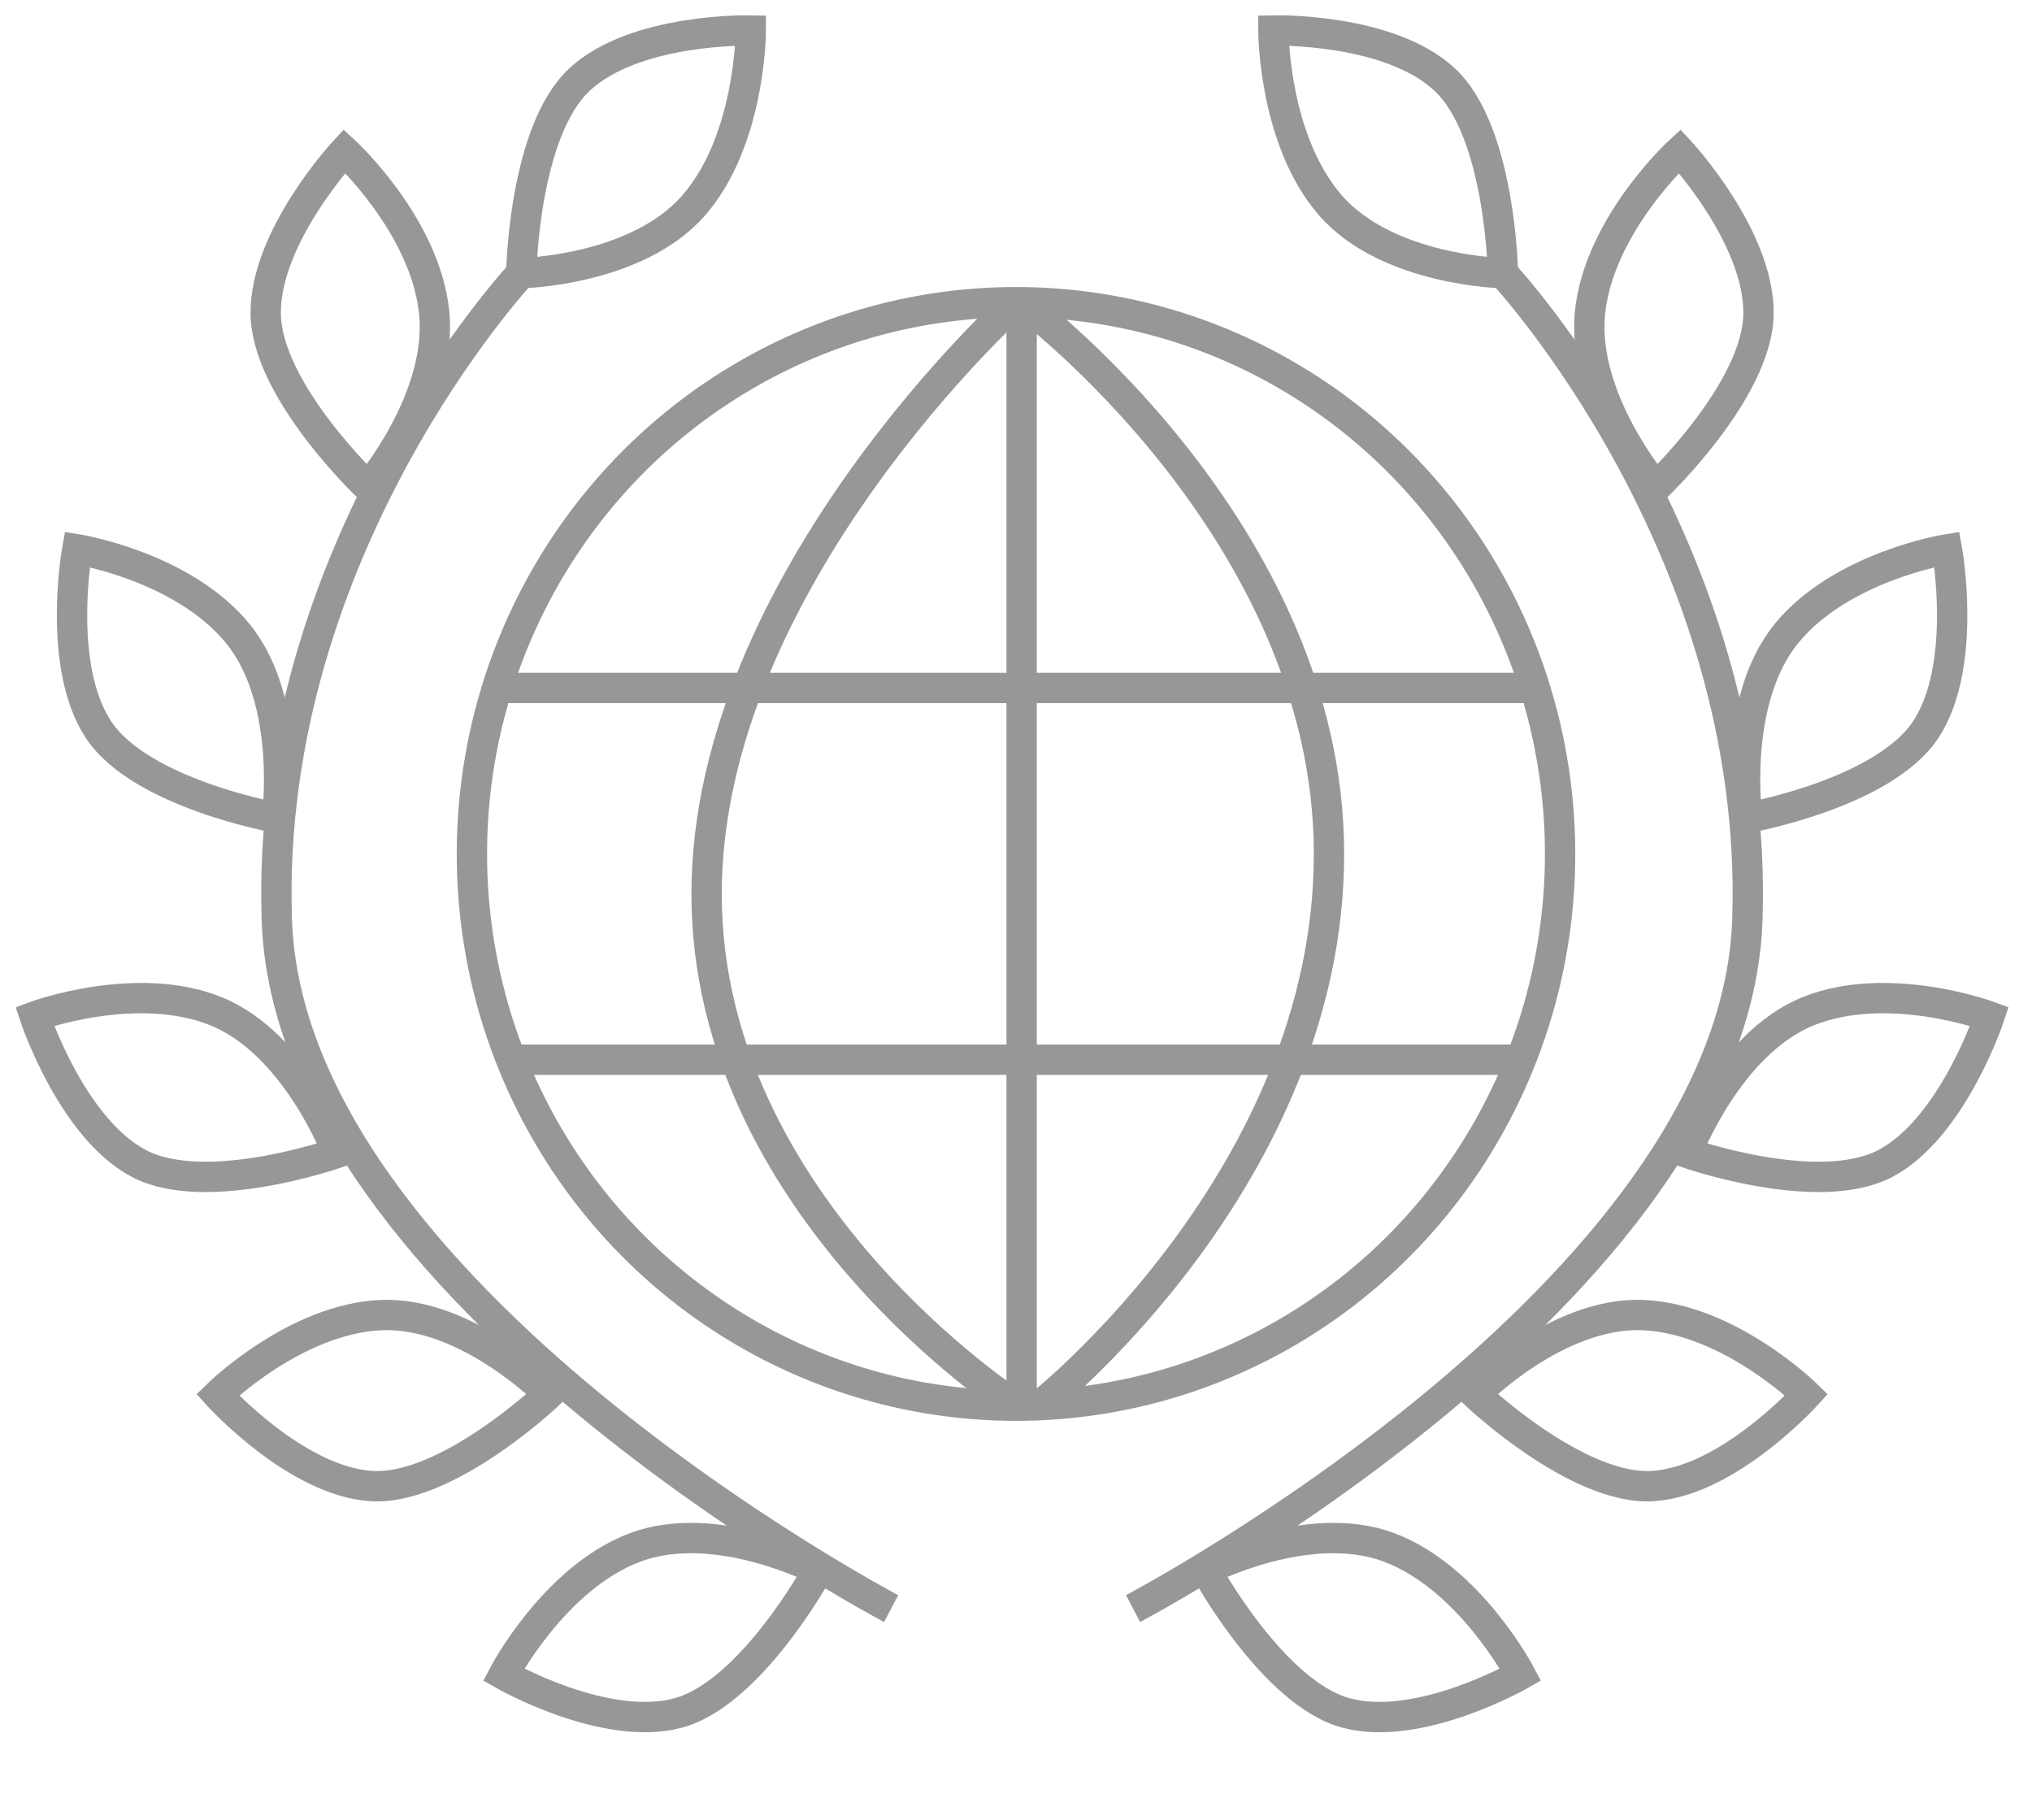 <svg width="67" height="60" viewBox="0 0 67 60" fill="none" xmlns="http://www.w3.org/2000/svg">
<path d="M29.383 53.035C29.383 53.035 9.553 42.602 9.128 30.345C8.704 18.088 17.188 9.006 17.188 9.006" stroke="#979797"/>
<path d="M37.36 53.035C37.36 53.035 57.19 42.602 57.614 30.345C58.039 18.088 49.555 9.006 49.555 9.006" stroke="#979797"/>
<path fill-rule="evenodd" clip-rule="evenodd" d="M41.986 1.005C41.986 1.005 45.802 0.909 47.641 2.629C49.479 4.35 49.555 9.006 49.555 9.006C49.555 9.006 45.756 8.932 43.871 6.774C41.986 4.616 41.986 1.005 41.986 1.005Z" stroke="#979797"/>
<path fill-rule="evenodd" clip-rule="evenodd" d="M55.385 4.982C55.385 4.982 58.008 7.802 57.982 10.343C57.955 12.883 54.604 16.057 54.604 16.057C54.604 16.057 52.116 13.136 52.431 10.267C52.746 7.399 55.385 4.982 55.385 4.982Z" stroke="#979797"/>
<path fill-rule="evenodd" clip-rule="evenodd" d="M64.195 18.111C64.195 18.111 64.886 21.929 63.503 24.045C62.12 26.162 57.61 26.966 57.61 26.966C57.61 26.966 57.088 23.139 58.888 20.907C60.688 18.676 64.195 18.111 64.195 18.111Z" stroke="#979797"/>
<path fill-rule="evenodd" clip-rule="evenodd" d="M65.598 33.511C65.598 33.511 64.382 37.191 62.163 38.36C59.945 39.529 55.617 38.009 55.617 38.009C55.617 38.009 56.985 34.404 59.623 33.34C62.261 32.276 65.598 33.511 65.598 33.511Z" stroke="#979797"/>
<path fill-rule="evenodd" clip-rule="evenodd" d="M59.566 45.987C59.566 45.987 56.983 48.846 54.49 48.996C51.996 49.146 48.65 45.967 48.65 45.967C48.65 45.967 51.341 43.239 54.176 43.359C57.012 43.478 59.566 45.987 59.566 45.987Z" stroke="#979797"/>
<path fill-rule="evenodd" clip-rule="evenodd" d="M50.137 55.215C50.137 55.215 46.813 57.121 44.395 56.48C41.978 55.839 39.762 51.764 39.762 51.764C39.762 51.764 43.15 50.016 45.81 51.021C48.47 52.026 50.137 55.215 50.137 55.215Z" stroke="#979797"/>
<path fill-rule="evenodd" clip-rule="evenodd" d="M24.756 1.005C24.756 1.005 20.941 0.909 19.102 2.629C17.264 4.35 17.188 9.006 17.188 9.006C17.188 9.006 20.986 8.932 22.871 6.774C24.756 4.616 24.756 1.005 24.756 1.005Z" stroke="#979797"/>
<path fill-rule="evenodd" clip-rule="evenodd" d="M11.358 4.982C11.358 4.982 8.735 7.802 8.761 10.343C8.788 12.883 12.139 16.057 12.139 16.057C12.139 16.057 14.627 13.136 14.312 10.267C13.997 7.399 11.358 4.982 11.358 4.982Z" stroke="#979797"/>
<path fill-rule="evenodd" clip-rule="evenodd" d="M2.547 18.111C2.547 18.111 1.857 21.929 3.24 24.045C4.623 26.162 9.133 26.966 9.133 26.966C9.133 26.966 9.655 23.139 7.855 20.907C6.054 18.676 2.547 18.111 2.547 18.111Z" stroke="#979797"/>
<path fill-rule="evenodd" clip-rule="evenodd" d="M1.145 33.511C1.145 33.511 2.362 37.191 4.58 38.36C6.798 39.529 11.126 38.009 11.126 38.009C11.126 38.009 9.758 34.404 7.12 33.34C4.482 32.276 1.145 33.511 1.145 33.511Z" stroke="#979797"/>
<path fill-rule="evenodd" clip-rule="evenodd" d="M7.177 45.987C7.177 45.987 9.759 48.846 12.253 48.996C14.747 49.146 18.093 45.967 18.093 45.967C18.093 45.967 15.402 43.239 12.566 43.359C9.731 43.478 7.177 45.987 7.177 45.987Z" stroke="#979797"/>
<path fill-rule="evenodd" clip-rule="evenodd" d="M16.605 55.215C16.605 55.215 19.93 57.121 22.347 56.48C24.765 55.839 26.981 51.764 26.981 51.764C26.981 51.764 23.593 50.016 20.933 51.021C18.272 52.026 16.605 55.215 16.605 55.215Z" stroke="#979797"/>
<ellipse cx="33.5" cy="28.154" rx="17.94" ry="18.191" stroke="#979797"/>
<path d="M16.246 22.682H50.291" stroke="#979797"/>
<path d="M50.291 34.938H17.08" stroke="#979797"/>
<path d="M33.685 46.345V9.964" stroke="#979797"/>
<path d="M33.685 9.964C33.685 9.964 43.82 17.484 43.82 28.154C43.82 38.825 34.28 46.345 34.28 46.345" stroke="#979797"/>
<path d="M33.5 46.345C33.5 46.345 23.298 39.809 23.298 29.473C23.298 19.136 33.5 9.964 33.5 9.964" stroke="#979797"/>
</svg>

